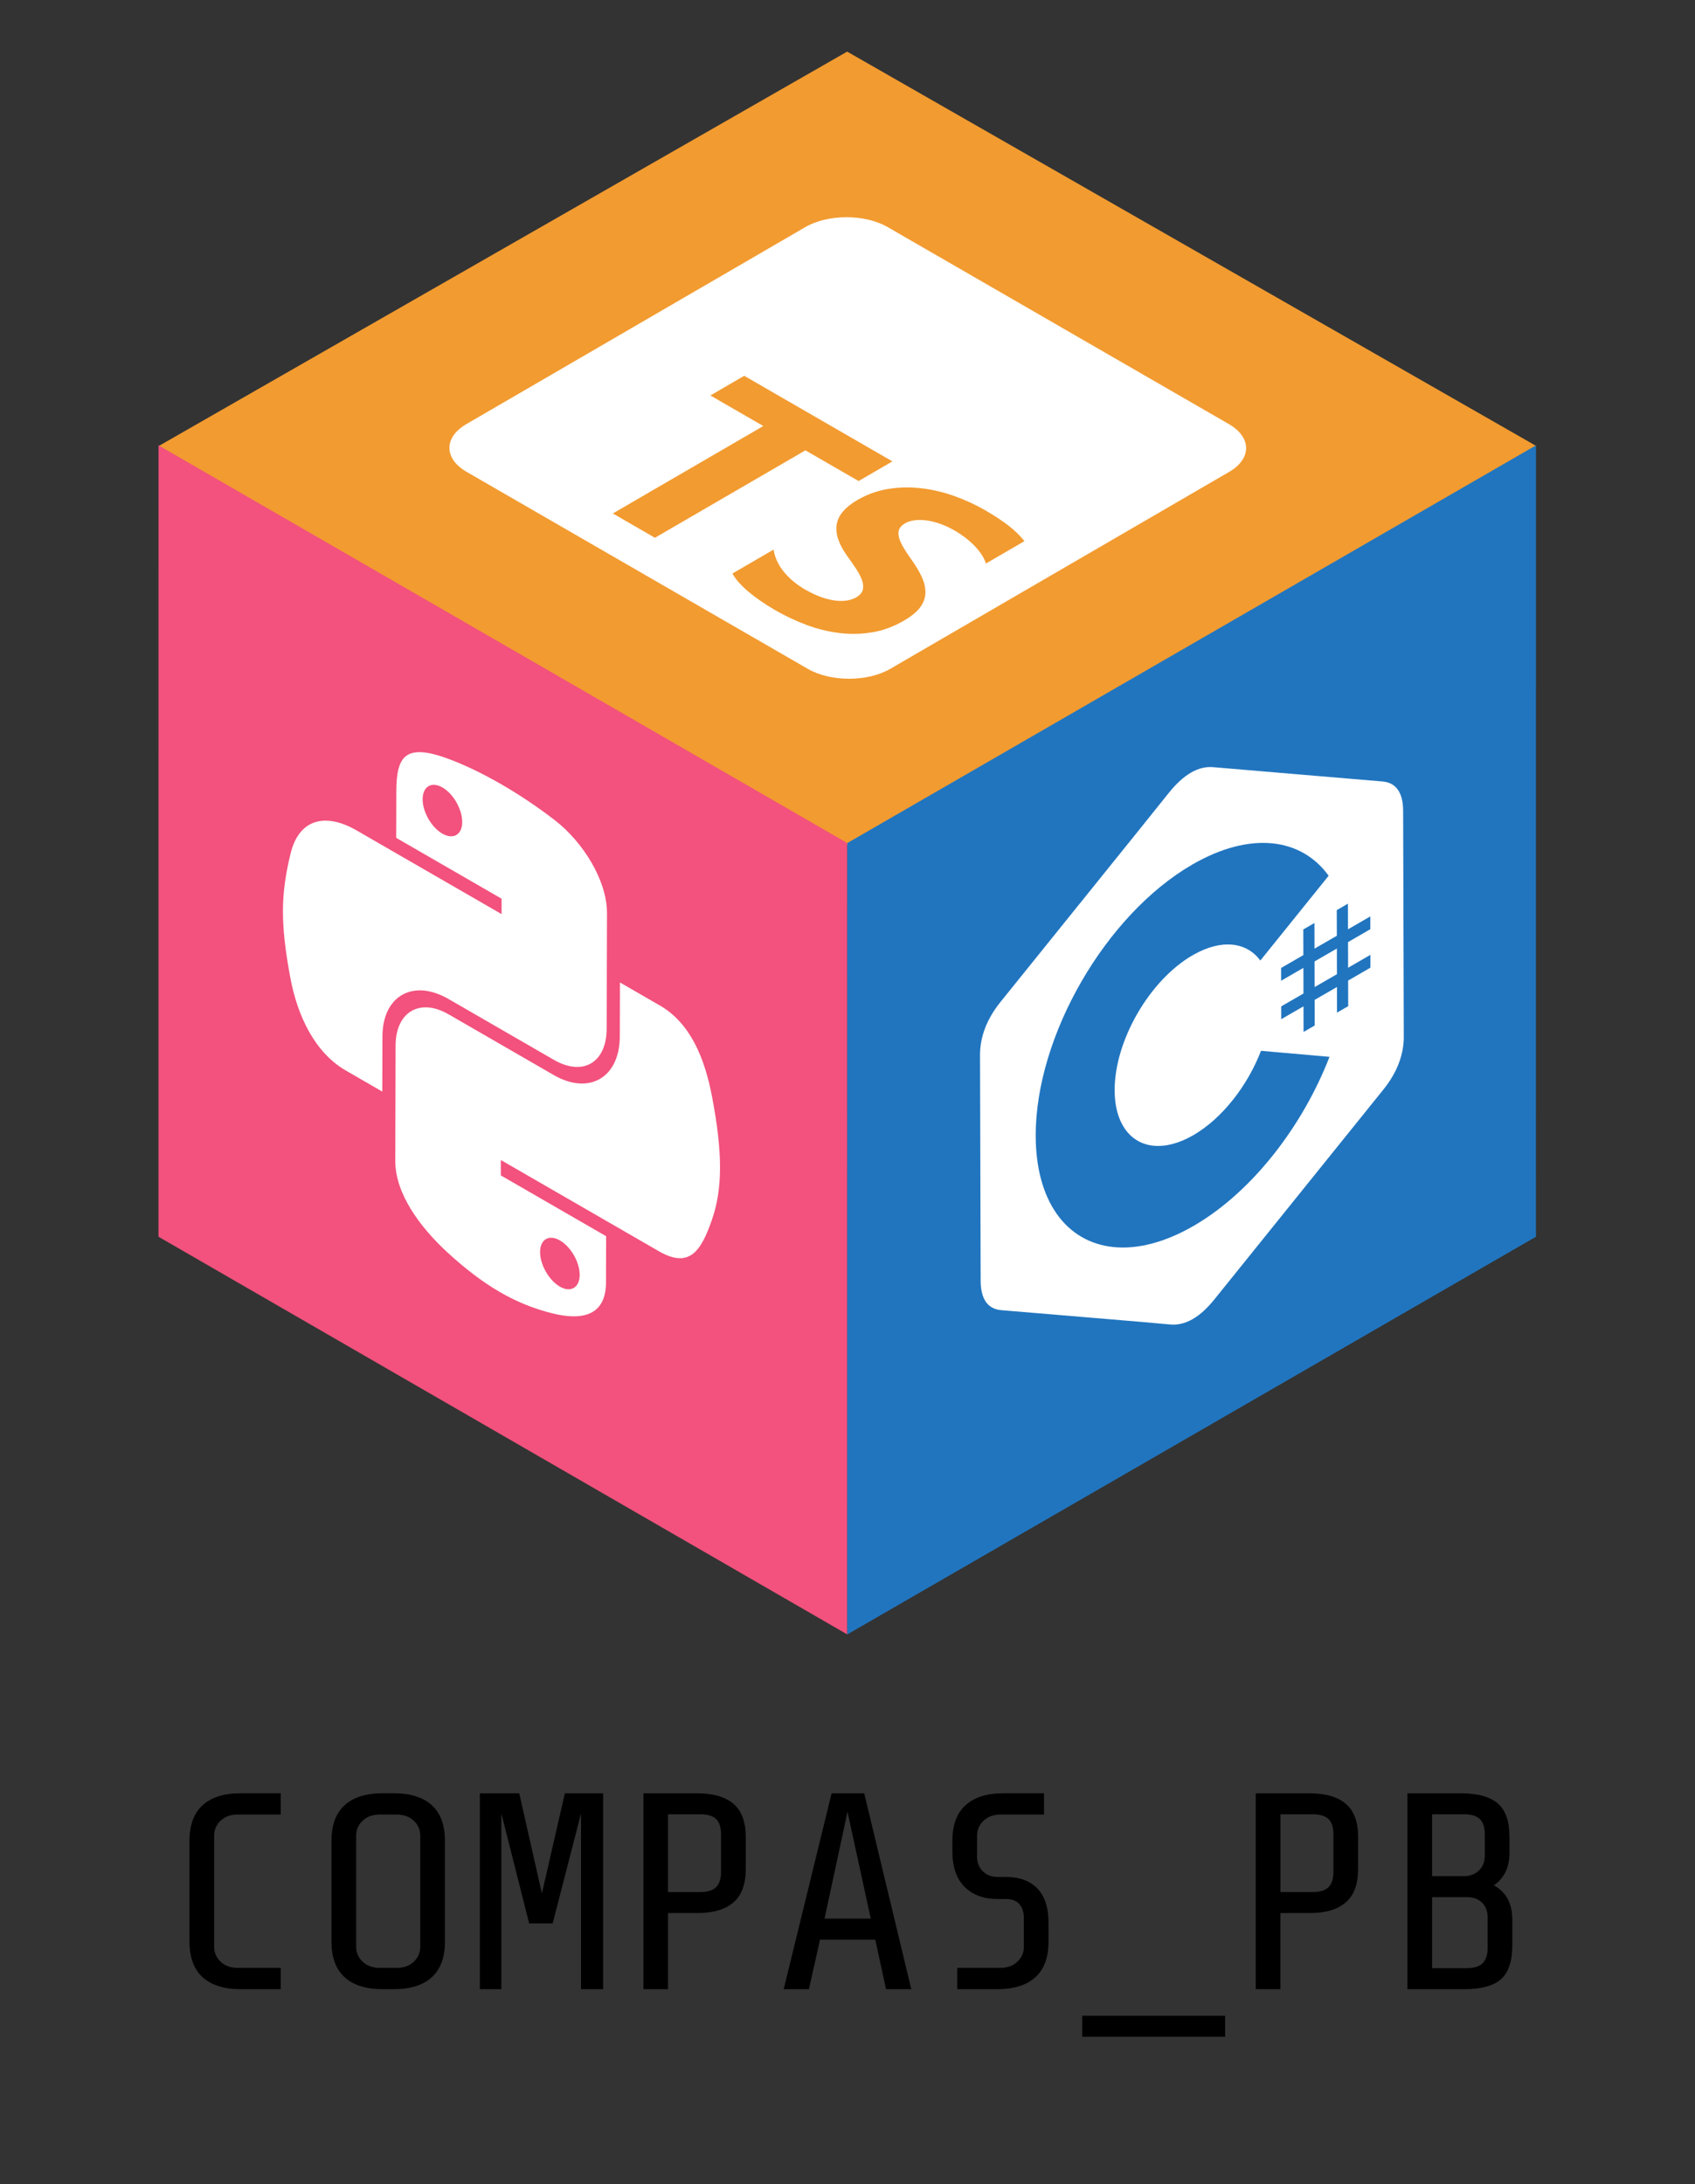 <?xml version="1.0" encoding="UTF-8"?><svg xmlns="http://www.w3.org/2000/svg" xmlns:xlink="http://www.w3.org/1999/xlink" viewBox="0 0 513 661"><rect x="0" y="0" width="513" height="661" fill="#333333" stroke="none"/><defs><style>.cls-1{fill:#f2527d;}.cls-1,.cls-2,.cls-3,.cls-4,.cls-5,.cls-6{stroke-width:0px;}.cls-2{fill:#000;}.cls-7{clip-path:url(#clippath-2);}.cls-8{isolation:isolate;}.cls-3{fill:none;}.cls-9{clip-path:url(#clippath-1);}.cls-4{fill:#f29b30;}.cls-10{clip-path:url(#clippath);}.cls-5{fill:#2175bf;}.cls-6{fill:#fff;}</style><clipPath id="clippath"><polygon class="cls-3" points="296.93 436.17 296.46 270.77 424.53 196.83 425 362.23 296.93 436.17"/></clipPath><clipPath id="clippath-1"><polygon class="cls-3" points="128.7 135.58 256.16 61.51 384.46 135.58 257 209.65 128.7 135.58"/></clipPath><clipPath id="clippath-2"><polygon class="cls-3" points="85.42 352.99 85.86 199.32 218.13 275.68 217.69 429.36 85.42 352.99"/></clipPath></defs><g id="Cube"><polygon class="cls-4" points="465 135 256 256 48 135 256.4 15.62 465 135"/><polygon class="cls-1" points="256.44 255.14 256.43 494.63 47.96 374.27 47.97 134.78 256.44 255.14"/><polygon class="cls-5" points="464.87 134.78 464.86 374.28 256.43 494.63 256.44 255.14 464.87 134.78"/></g><g id="Logos"><g class="cls-8"><g class="cls-10"><polyline class="cls-6" points="404.61 287.06 397.85 290.96 397.87 298.72 404.63 294.82 404.61 287.06"/><path class="cls-6" d="M397.84,287.09l6.76-3.9-.02-7.76,3.38-1.95.02,7.76,6.75-3.9v3.87s-6.74,3.9-6.74,3.9l.02,7.76,6.75-3.9v3.88s-6.74,3.9-6.74,3.9l.02,7.75-3.38,1.95-.02-7.75-6.76,3.9.02,7.75-3.37,1.95-.02-7.75-6.75,3.9v-3.88s6.74-3.9,6.74-3.9l-.02-7.76-6.75,3.9v-3.87s6.74-3.9,6.74-3.9l-.02-7.76,3.37-1.95.02,7.76M361.22,371.01c-17.67,10.2-33.12,8.05-41.38-3.63l-.08-.12c-3.98-5.7-6.27-13.62-6.3-23.47-.09-30.21,21.16-67.01,47.45-82.18,17.55-10.13,32.91-8.06,41.21,3.42l-20.68,25.67c-4.1-5.59-11.6-6.63-20.19-1.78l-.27.15c-13.09,7.56-23.67,25.89-23.63,40.93.01,4.86,1.14,8.76,3.09,11.59l.08.12c4.11,5.84,11.81,6.93,20.62,1.85,8.79-5.08,16.45-15.02,20.51-25.55l20.73,1.82c-8.1,20.9-23.23,40.61-40.64,50.88l-.53.31M360.49,233.8c-2.31,1.33-4.61,3.46-6.93,6.38-6.77,8.52-40.68,50.5-50.79,63.09-4.16,5.18-6.18,10.59-6.16,16.11.06,22.72.13,45.43.19,68.16,0,2.72.51,4.84,1.51,6.35,1.03,1.54,2.6,2.42,4.72,2.61,10.15.89,44.19,3.64,50.99,4.32,2.34.24,4.64-.29,6.95-1.62s4.42-3.29,6.67-6.08c17.02-21.15,34.05-42.26,51.07-63.41,2.11-2.63,3.67-5.31,4.69-8.04.99-2.65,1.48-5.35,1.47-8.07,0,0-.13-45.42-.2-68.14,0-2.78-.53-4.94-1.59-6.45-1.03-1.48-2.58-2.33-4.65-2.51-17.08-1.45-34.18-2.86-51.26-4.33-2.25-.19-4.47.35-6.68,1.63"/></g></g><g class="cls-8"><g class="cls-9"><path class="cls-6" d="M215.01,119.68l10.23-5.95,44.85,25.9-10.23,5.95-16.1-9.29-45.54,26.46-12.74-7.36,45.54-26.46-16.01-9.24M243.95,178.55c1.6.92,3.13,1.64,4.61,2.16,1.47.52,2.86.87,4.16,1.03,1.31.17,2.5.16,3.58,0,1.08-.18,2.02-.49,2.83-.96,1.09-.63,1.75-1.38,1.99-2.24.22-.86.16-1.82-.2-2.86-.36-1.05-.94-2.2-1.76-3.45-.82-1.25-1.73-2.58-2.76-3.98-2.57-3.59-3.63-6.78-3.17-9.54.47-2.77,2.55-5.23,6.26-7.39,2.91-1.69,6-2.8,9.27-3.34,3.27-.54,6.59-.61,9.96-.23,3.38.39,6.71,1.16,10.02,2.34,3.3,1.16,6.45,2.61,9.42,4.33s5.35,3.3,7.26,4.8c1.91,1.51,3.45,3.02,4.63,4.55l-11.65,6.77c-.29-.92-.74-1.85-1.36-2.77-.62-.93-1.35-1.83-2.2-2.69s-1.79-1.68-2.79-2.44c-1-.76-2.03-1.45-3.08-2.05-1.44-.83-2.88-1.51-4.33-2.03-1.45-.52-2.83-.87-4.13-1.05-1.31-.18-2.52-.2-3.66-.06-1.13.14-2.12.46-2.98.96-.93.54-1.52,1.17-1.77,1.89-.24.72-.23,1.53.01,2.45.25.91.72,1.93,1.39,3.06.67,1.12,1.5,2.36,2.46,3.7,1.31,1.84,2.35,3.58,3.08,5.23.74,1.65,1.09,3.22,1.04,4.73-.04,1.51-.58,2.95-1.59,4.33-1.02,1.38-2.66,2.72-4.93,4.04-3.11,1.81-6.32,2.99-9.63,3.53-3.3.54-6.63.6-9.98.19-3.35-.41-6.66-1.24-9.94-2.47-3.27-1.23-6.42-2.71-9.42-4.45s-5.75-3.62-8.02-5.53c-2.27-1.91-3.9-3.76-4.9-5.54l12.46-7.24c.38,2.42,1.43,4.67,3.14,6.76,1.72,2.09,3.94,3.92,6.66,5.49M371.92,128.34l-103.23-59.6c-6.92-4-18.1-4-24.97,0l-102.56,59.6c-6.88,4-6.85,10.47.08,14.47l103.23,59.6c6.92,4,18.11,4,24.98,0l102.56-59.6c6.88-4,6.83-10.47-.09-14.47"/></g></g><g class="cls-8"><g class="cls-7"><path class="cls-6" d="M133.88,252.29c-3.31-1.91-5.98-6.57-5.97-10.42.01-3.87,2.7-5.46,6.01-3.55,3.29,1.9,5.98,6.6,5.97,10.46-.01,3.85-2.71,5.41-6.01,3.5M151.67,237.32c-.16-.09-.32-.18-.47-.27-5.45-3.12-10.66-5.59-15.25-7.31-13.5-5.06-15.97-.73-16,9.84l-.04,13.98,31.9,18.42v4.66s-31.92-18.42-31.92-18.42l-11.98-6.92c-9.27-5.35-17.41-3.64-19.98,7.08-2.97,12.28-3.12,20.91-.11,37.26,2.24,12.16,7.63,23.02,16.9,28.37l10.98,6.34.05-16.75c.03-12.1,9.18-17.51,19.99-11.27l31.87,18.4c8.87,5.12,15.97.82,16-9.42l.1-34.91c.03-9.93-7.24-21.6-15.89-28.26-5.32-4.09-10.83-7.76-16.15-10.82"/><path class="cls-6" d="M169.43,389.36c-3.29-1.9-5.98-6.6-5.97-10.46.01-3.85,2.71-5.41,6.01-3.5s5.98,6.57,5.97,10.42-2.7,5.46-6.01,3.55M199.62,304.25l-11.98-6.92-.05,16.28c-.04,12.62-9.37,17.87-19.99,11.74l-31.87-18.4c-8.73-5.04-15.97-.62-16,9.42l-.1,34.91c-.03,9.93,7.47,20.12,15.9,27.84,5.25,4.81,10.4,8.8,15.83,11.94,5,2.89,10.25,5.05,16.05,6.46,8.04,1.97,15.97,1.16,16-9.42l.04-13.98-31.87-18.4v-4.66s31.88,18.4,31.88,18.4l15.96,9.21c9.27,5.35,12.75-.09,16-9.38,3.37-9.56,3.26-20.69.11-37.26-2.26-11.93-6.61-22.43-15.9-27.79"/></g></g><path class="cls-2" d="M61.34,598.39c-2.66-2.4-3.99-6-3.99-10.8v-30.49c0-4.8,1.33-8.4,3.99-10.8,2.66-2.4,6.48-3.6,11.45-3.6h12.18v6.44h-13.04c-2.12,0-3.83.62-5.15,1.86-1.32,1.24-1.97,2.74-1.97,4.49v33.71c0,1.75.66,3.25,1.97,4.49,1.32,1.24,3.03,1.86,5.15,1.86h13.04v6.44h-12.18c-4.98,0-8.79-1.2-11.45-3.6Z"/><path class="cls-2" d="M130.67,598.39c-2.66,2.4-6.48,3.6-11.46,3.6h-3.43c-4.98,0-8.79-1.2-11.46-3.6-2.66-2.4-3.99-6-3.99-10.8v-30.49c0-4.8,1.33-8.4,3.99-10.8,2.66-2.4,6.48-3.6,11.46-3.6h3.43c4.98,0,8.79,1.2,11.46,3.6,2.66,2.4,3.99,6,3.99,10.8v30.49c0,4.8-1.33,8.4-3.99,10.8ZM125.22,551c-1.32-1.24-3.03-1.86-5.15-1.86h-5.15c-2.12,0-3.83.62-5.15,1.86-1.32,1.24-1.97,2.74-1.97,4.49v33.71c0,1.75.66,3.25,1.97,4.49,1.32,1.24,3.03,1.86,5.15,1.86h5.15c2.12,0,3.83-.62,5.15-1.86,1.32-1.24,1.97-2.74,1.97-4.49v-33.71c0-1.75-.66-3.25-1.97-4.49Z"/><path class="cls-2" d="M167.27,582.08h-7.12l-8.41-33.28v53.19h-6.52v-59.28h11.93l6.86,30.32,6.95-30.32h11.58v59.28h-6.69v-53.19l-8.58,33.28Z"/><path class="cls-2" d="M222.01,575.69c-2.46,2.17-6.09,3.26-10.9,3.26h-8.92v23.04h-7.46v-59.28h16.22c4.86,0,8.54,1.06,11.03,3.18s3.73,5.46,3.73,10.04v9.65c0,4.57-1.23,7.95-3.69,10.12ZM216.73,550.5c-1-.96-2.59-1.44-4.76-1.44h-9.78v23.54h9.78c2.17,0,3.76-.49,4.76-1.48,1-.99,1.5-2.55,1.5-4.7v-11.26c0-2.14-.5-3.7-1.5-4.66Z"/><path class="cls-2" d="M248.18,587l-3.35,14.99h-7.64l14.5-59.28h9.87l14.24,59.28h-7.64l-3.26-14.99h-16.73ZM263.54,580.64l-7.04-32.35-6.95,32.35h13.99Z"/><path class="cls-2" d="M313.34,598.39c-2.66,2.4-6.48,3.6-11.45,3.6h-12.18v-6.44h13.04c2.12,0,3.83-.62,5.15-1.86,1.32-1.24,1.97-2.74,1.97-4.49v-8.81c0-1.69-.44-3.06-1.33-4.11-.89-1.04-2.22-1.57-3.99-1.57h-2.57c-4.23,0-7.58-1.23-10.04-3.68-2.46-2.46-3.69-6.03-3.69-10.71v-3.22c0-4.8,1.33-8.4,3.99-10.8,2.66-2.4,6.48-3.6,11.46-3.6h12.27v6.44h-13.13c-2.12,0-3.83.62-5.15,1.86-1.32,1.24-1.97,2.74-1.97,4.49v6.44c0,1.75.57,3.21,1.72,4.36,1.14,1.16,2.63,1.74,4.46,1.74h2.57c4.06,0,7.22,1.16,9.48,3.47,2.26,2.32,3.39,5.82,3.39,10.5v5.59c0,4.8-1.33,8.4-3.99,10.8Z"/><path class="cls-2" d="M370.79,610.03v6.35h-43.25v-6.35h43.25Z"/><path class="cls-2" d="M407.34,575.69c-2.46,2.17-6.09,3.26-10.9,3.26h-8.92v23.04h-7.46v-59.28h16.22c4.86,0,8.54,1.06,11.03,3.18s3.73,5.46,3.73,10.04v9.65c0,4.57-1.23,7.95-3.69,10.12ZM402.07,550.5c-1-.96-2.59-1.44-4.76-1.44h-9.78v23.54h9.78c2.17,0,3.76-.49,4.76-1.48,1-.99,1.5-2.55,1.5-4.7v-11.26c0-2.14-.5-3.7-1.5-4.66Z"/><path class="cls-2" d="M454.32,598.94c-2.26,2.03-5.99,3.05-11.2,3.05h-17.16v-59.28h16.13c5.09,0,8.82,1.02,11.2,3.05,2.37,2.03,3.56,5.42,3.56,10.16v4.83c0,4.35-1.57,7.62-4.72,9.82,3.72,2.03,5.58,5.5,5.58,10.42v7.62c0,4.86-1.13,8.3-3.39,10.33ZM447.88,550.5c-1-.96-2.59-1.44-4.76-1.44h-9.7v18.72h9.7c1.77,0,3.26-.56,4.46-1.69,1.2-1.13,1.8-2.63,1.8-4.49v-6.44c0-2.14-.5-3.7-1.5-4.66ZM448.53,575.78c-1.14-1.1-2.66-1.65-4.55-1.65h-10.55v21.51h10.47c2.17,0,3.78-.49,4.8-1.48,1.03-.99,1.54-2.55,1.54-4.7v-9.23c0-1.86-.57-3.35-1.72-4.45Z"/></g></svg>
